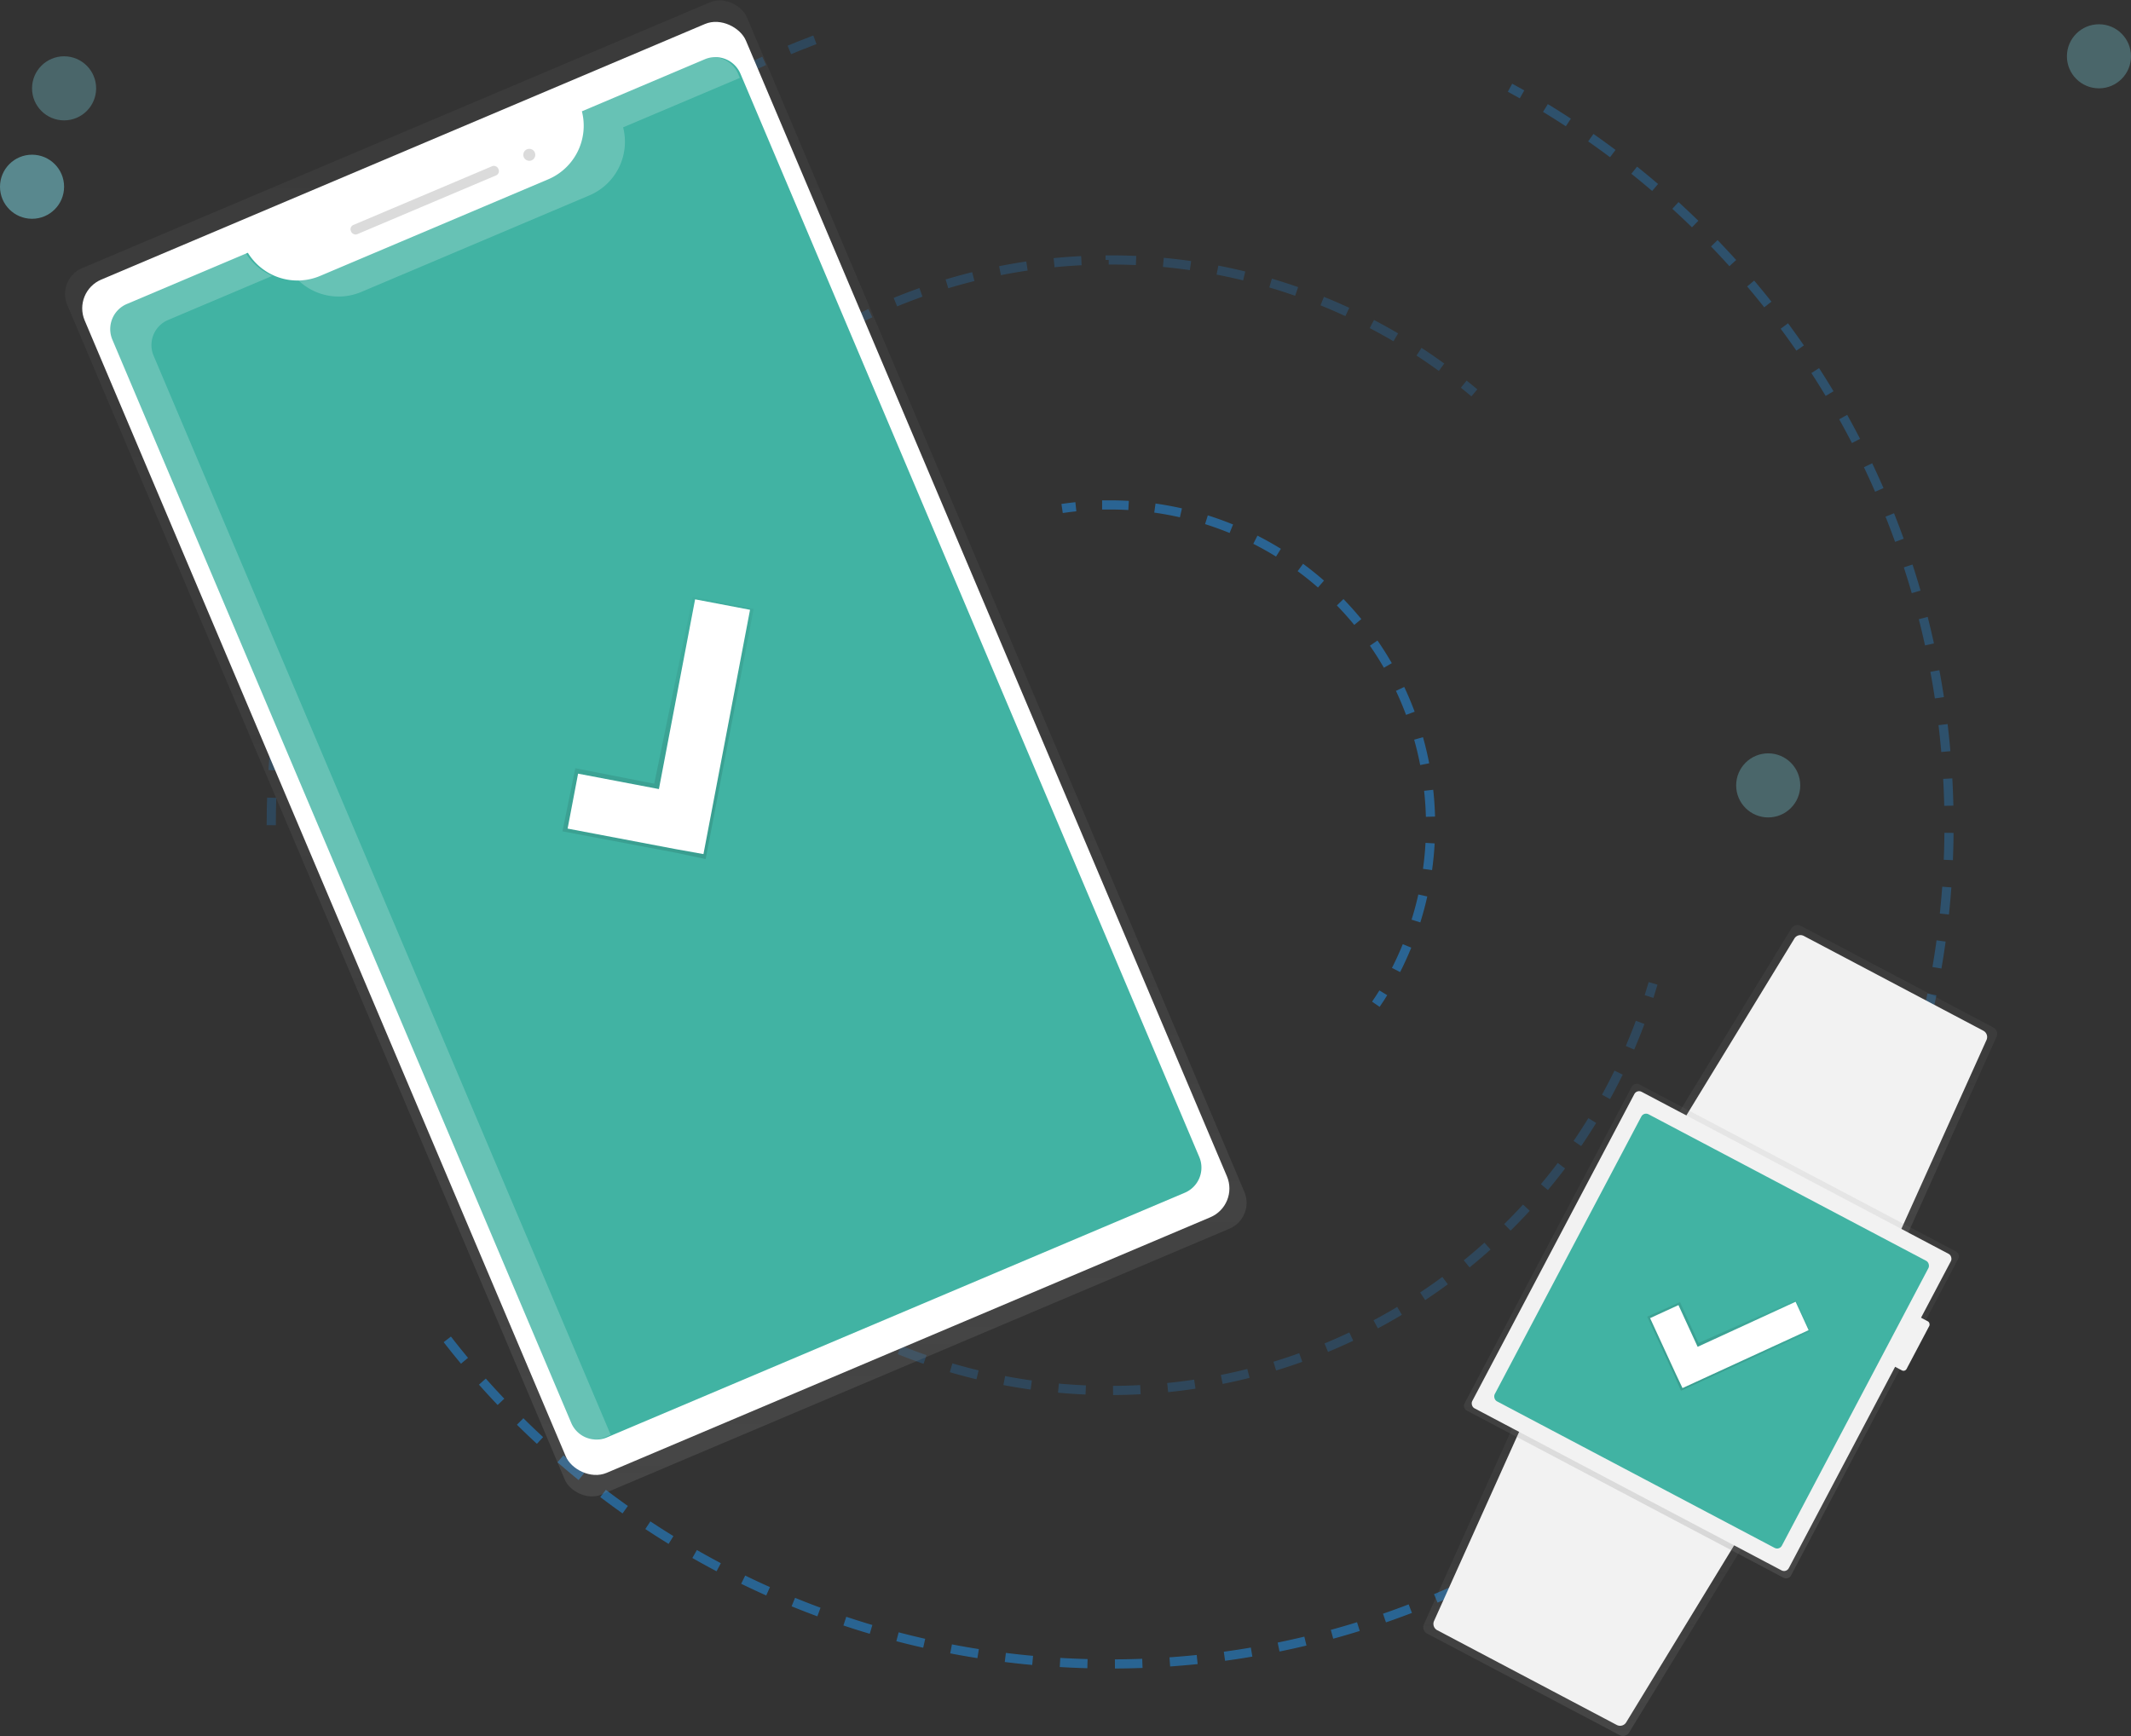 <svg id="855033fa-f203-4bd6-a750-76a03b91c714" data-name="Layer 1" xmlns="http://www.w3.org/2000/svg"
     xmlns:xlink="http://www.w3.org/1999/xlink" width="931" height="758.59" viewBox="0 0 931 758.59">
  <rect x="0" y="0" width="931" height="758.59" fill="#333333" stroke="none"/>
  <defs>
    <linearGradient id="36a1da1a-b5ed-4992-81c7-0d29a6333ac7" x1="1093.68" y1="551.39" x2="1027.95" y2="426.89"
                    gradientTransform="translate(226.08 -367.44) rotate(27.83)" gradientUnits="userSpaceOnUse">
      <stop offset="0" stop-color="gray" stop-opacity="0.25"/>
      <stop offset="0.54" stop-color="gray" stop-opacity="0.12"/>
      <stop offset="1" stop-color="gray" stop-opacity="0.1"/>
    </linearGradient>
    <linearGradient id="d287a4da-cdc2-42a1-98a9-ed232bbab7aa" x1="1097.68" y1="790.82" x2="1031.95" y2="666.32"
                    xlink:href="#36a1da1a-b5ed-4992-81c7-0d29a6333ac7"/>
    <linearGradient id="044d3984-15d8-4f7b-a10a-036e6011c716" x1="1113.9" y1="704.46" x2="1012.94" y2="513.25"
                    gradientTransform="translate(1491.06 -395.94) rotate(90)"
                    xlink:href="#36a1da1a-b5ed-4992-81c7-0d29a6333ac7"/>
    <linearGradient id="4dd7781c-4432-49c7-b285-1afbf72647b5" x1="1068.95" y1="637.04" x2="1068.95" y2="578.4"
                    gradientTransform="translate(93.1 -453.94) rotate(27.96)" gradientUnits="userSpaceOnUse">
      <stop offset="0" stop-opacity="0.12"/>
      <stop offset="0.55" stop-opacity="0.09"/>
      <stop offset="1" stop-opacity="0.02"/>
    </linearGradient>
    <linearGradient id="f39856b3-7cd5-4a0c-afbe-fd75d54c2ee5" x1="300.72" y1="713.57" x2="555.76" y2="111.34"
                    gradientTransform="translate(-7.22 0.36)" xlink:href="#36a1da1a-b5ed-4992-81c7-0d29a6333ac7"/>
    <linearGradient id="6d589827-8376-478c-a688-9c335b1e94db" x1="542.83" y1="594.95" x2="542.83" y2="489.85"
                    gradientTransform="translate(-435.63 82.11) rotate(-26.56)"
                    xlink:href="#4dd7781c-4432-49c7-b285-1afbf72647b5"/>
  </defs>
  <title>sync4</title>
  <g opacity="0.3">
    <path d="M794.2,124.14q2.64,1.43,5.25,2.91" transform="translate(-134.5 -85.81)" fill="none" stroke="#2196f3"
          stroke-miterlimit="10" stroke-width="4"/>
    <path d="M809.67,133C915.39,197.33,986,313.62,986,446.4a367.17,367.17,0,0,1-11.5,91.44"
          transform="translate(-134.5 -85.81)" fill="none" stroke="#2196f3" stroke-miterlimit="10" stroke-width="4"
          stroke-dasharray="11.85 11.85"/>
    <path d="M973,543.57q-.79,2.89-1.63,5.77" transform="translate(-134.5 -85.81)" fill="none" stroke="#2196f3"
          stroke-miterlimit="10" stroke-width="4"/>
  </g>
  <path d="M253,446.4C253,287.12,354.61,151.57,496.54,101" transform="translate(-134.5 -85.81)" fill="none"
        stroke="#2196f3" stroke-miterlimit="10" stroke-width="4" stroke-dasharray="12" opacity="0.21"/>
  <path d="M794.2,768.67A364.87,364.87,0,0,1,619.5,812.9c-119.53,0-225.7-57.22-292.6-145.77"
        transform="translate(-134.5 -85.81)" fill="none" stroke="#2196f3" stroke-miterlimit="10" stroke-width="4"
        stroke-dasharray="12" opacity="0.5"/>
  <g opacity="0.21">
    <path d="M856.7,515.52q-.84,2.88-1.75,5.74" transform="translate(-134.5 -85.81)" fill="none" stroke="#2196f3"
          stroke-miterlimit="10" stroke-width="4"/>
    <path
      d="M851.06,532.56c-35,93.93-125.45,160.84-231.56,160.84-136.41,0-247-110.59-247-247s110.59-247,247-247A245.92,245.92,0,0,1,769.28,250"
      transform="translate(-134.5 -85.81)" fill="none" stroke="#2196f3" stroke-miterlimit="10" stroke-width="4"
      stroke-dasharray="11.95 11.95"/>
    <path d="M774,253.66q2.34,1.88,4.63,3.81" transform="translate(-134.5 -85.81)" fill="none" stroke="#2196f3"
          stroke-miterlimit="10" stroke-width="4"/>
  </g>
  <g opacity="0.5">
    <path d="M598.52,308q3-.44,6-.76" transform="translate(-134.5 -85.81)" fill="none" stroke="#2196f3"
          stroke-miterlimit="10" stroke-width="4"/>
    <path d="M616,306.45q1.75,0,3.5,0A140,140,0,0,1,741.76,514.66" transform="translate(-134.5 -85.81)" fill="none"
          stroke="#2196f3" stroke-miterlimit="10" stroke-width="4" stroke-dasharray="11.56 11.56"/>
    <path d="M738.84,519.64q-1.57,2.56-3.25,5" transform="translate(-134.5 -85.81)" fill="none" stroke="#2196f3"
          stroke-miterlimit="10" stroke-width="4"/>
  </g>
  <path d="M965.33,630.8,864.55,577.59l52.57-86.09a3.12,3.12,0,0,1,4.12-1.13l84.14,44.43a3.12,3.12,0,0,1,1.39,4Z"
        transform="translate(-134.5 -85.81)" fill="url(#36a1da1a-b5ed-4992-81c7-0d29a6333ac7)"/>
  <path d="M963.66,626.17l-94.34-49.81,49.12-80.44a3.12,3.12,0,0,1,4.12-1.13L1001,536.21a3.12,3.12,0,0,1,1.39,4Z"
        transform="translate(-134.5 -85.81)" fill="#f2f2f2"/>
  <path d="M898.79,756.81,798,703.61l-41.44,92a3.12,3.12,0,0,0,1.39,4L842.11,844a3.12,3.12,0,0,0,4.12-1.13Z"
        transform="translate(-134.5 -85.81)" fill="url(#d287a4da-cdc2-42a1-98a9-ed232bbab7aa)"/>
  <path d="M894,758l-94.34-49.81L761,794.15a3.12,3.12,0,0,0,1.39,4l78.44,41.41a3.12,3.12,0,0,0,4.12-1.13Z"
        transform="translate(-134.5 -85.81)" fill="#f2f2f2"/>
  <rect x="801.59" y="586.87" width="161.24" height="161.24" rx="2.33" ry="2.33"
        transform="translate(-254.46 1050.18) rotate(-62.17)" fill="url(#044d3984-15d8-4f7b-a10a-036e6011c716)"/>
  <rect x="804.01" y="589.29" width="156.39" height="156.39" rx="2.33" ry="2.33"
        transform="translate(279.21 -420.49) rotate(27.83)" fill="#f2f2f2"/>
  <rect x="963.21" y="660.24" width="9.7" height="24.25" rx="1.5" ry="1.5"
        transform="translate(291.42 -460) rotate(27.83)" fill="#f2f2f2"/>
  <rect x="811.29" y="596.56" width="141.84" height="141.84" rx="2.33" ry="2.33"
        transform="translate(279.21 -420.49) rotate(27.83)" fill="#41B3A3"/>
  <polygon
    points="790.82 581.84 784.64 567.99 742.07 586.83 733.98 568.97 719.63 575.34 731.53 601.11 731.53 601.11 734.38 607.7 790.82 581.84"
    fill="url(#4dd7781c-4432-49c7-b285-1afbf72647b5)"/>
  <polygon
    points="790.15 581.23 784.46 568.84 741.67 588.51 733.29 570.29 720.9 575.98 732.14 600.38 732.14 600.38 735.06 606.55 790.15 581.23"
    fill="#fff"/>
  <rect x="259.82" y="121.83" width="322.42" height="581.96" rx="12.25" ry="12.25"
        transform="translate(-262.15 111.06) rotate(-22.95)" fill="url(#f39856b3-7cd5-4a0c-afbe-fd75d54c2ee5)"/>
  <rect x="264.17" y="129.7" width="313.7" height="566.24" rx="13.64" ry="13.64"
        transform="translate(-262.15 111.06) rotate(-22.95)" fill="#fff"/>
  <path
    d="M388.72,134.45a25.43,25.43,0,0,1-14.65,29.69L274.3,206.4a25.43,25.43,0,0,1-31.52-10.14l-52.85,22.38a11.91,11.91,0,0,0-6.33,15.62L384.06,707.57a11.91,11.91,0,0,0,15.62,6.33L652.11,607a11.91,11.91,0,0,0,6.33-15.62L458,118.05a11.91,11.91,0,0,0-15.62-6.33Z"
    transform="translate(-134.5 -85.81)" fill="#41B3A3"/>
  <rect x="285.1" y="171.08" width="69.91" height="4.37" rx="2" ry="2"
        transform="translate(-176.73 52.72) rotate(-22.95)" fill="#dbdbdb"/>
  <circle cx="365.74" cy="153.44" r="2.62" transform="translate(-165.38 68.97) rotate(-22.95)" fill="#dbdbdb"/>
  <polygon
    points="329.26 266.13 302.62 260.73 285.83 342.46 251.34 335.69 245.73 363.26 295.72 372.7 295.72 372.7 308.29 375.39 329.26 266.13"
    fill="url(#6d589827-8376-478c-a688-9c335b1e94db)"/>
  <polygon
    points="327.68 266.46 303.68 261.89 287.87 344.8 252.56 338.07 247.98 362.07 295.27 371.05 295.27 371.05 307.33 373.21 327.68 266.46"
    fill="#fff"/>
  <circle cx="917" cy="24.6" r="14" fill="#80deea" opacity="0.3"/>
  <circle cx="772.5" cy="343.19" r="14" fill="#80deea" opacity="0.3"/>
  <circle cx="14" cy="81.6" r="14" fill="#80deea" opacity="0.5"/>
  <circle cx="28" cy="38.6" r="14" fill="#80deea" opacity="0.3"/>
  <g opacity="0.2">
    <path
      d="M292.3,213.4l99.78-42.25a25.43,25.43,0,0,0,14.65-29.69l51-21.61-.76-1.79a11.91,11.91,0,0,0-15.62-6.33l-53.65,22.72a25.43,25.43,0,0,1-14.65,29.69L273.3,206.4a25.08,25.08,0,0,1-8.41,1.94A25.42,25.42,0,0,0,292.3,213.4Z"
      transform="translate(-134.5 -85.81)" fill="#fff"/>
    <path
      d="M201.61,241.25a11.91,11.91,0,0,1,6.33-15.62l45.55-19.29a25.32,25.32,0,0,1-11.71-10.09l-52.85,22.38a11.91,11.91,0,0,0-6.33,15.62L383.06,707.57a11.91,11.91,0,0,0,15.62,6.33l2.63-1.11Z"
      transform="translate(-134.5 -85.81)" fill="#fff"/>
  </g>
</svg>
